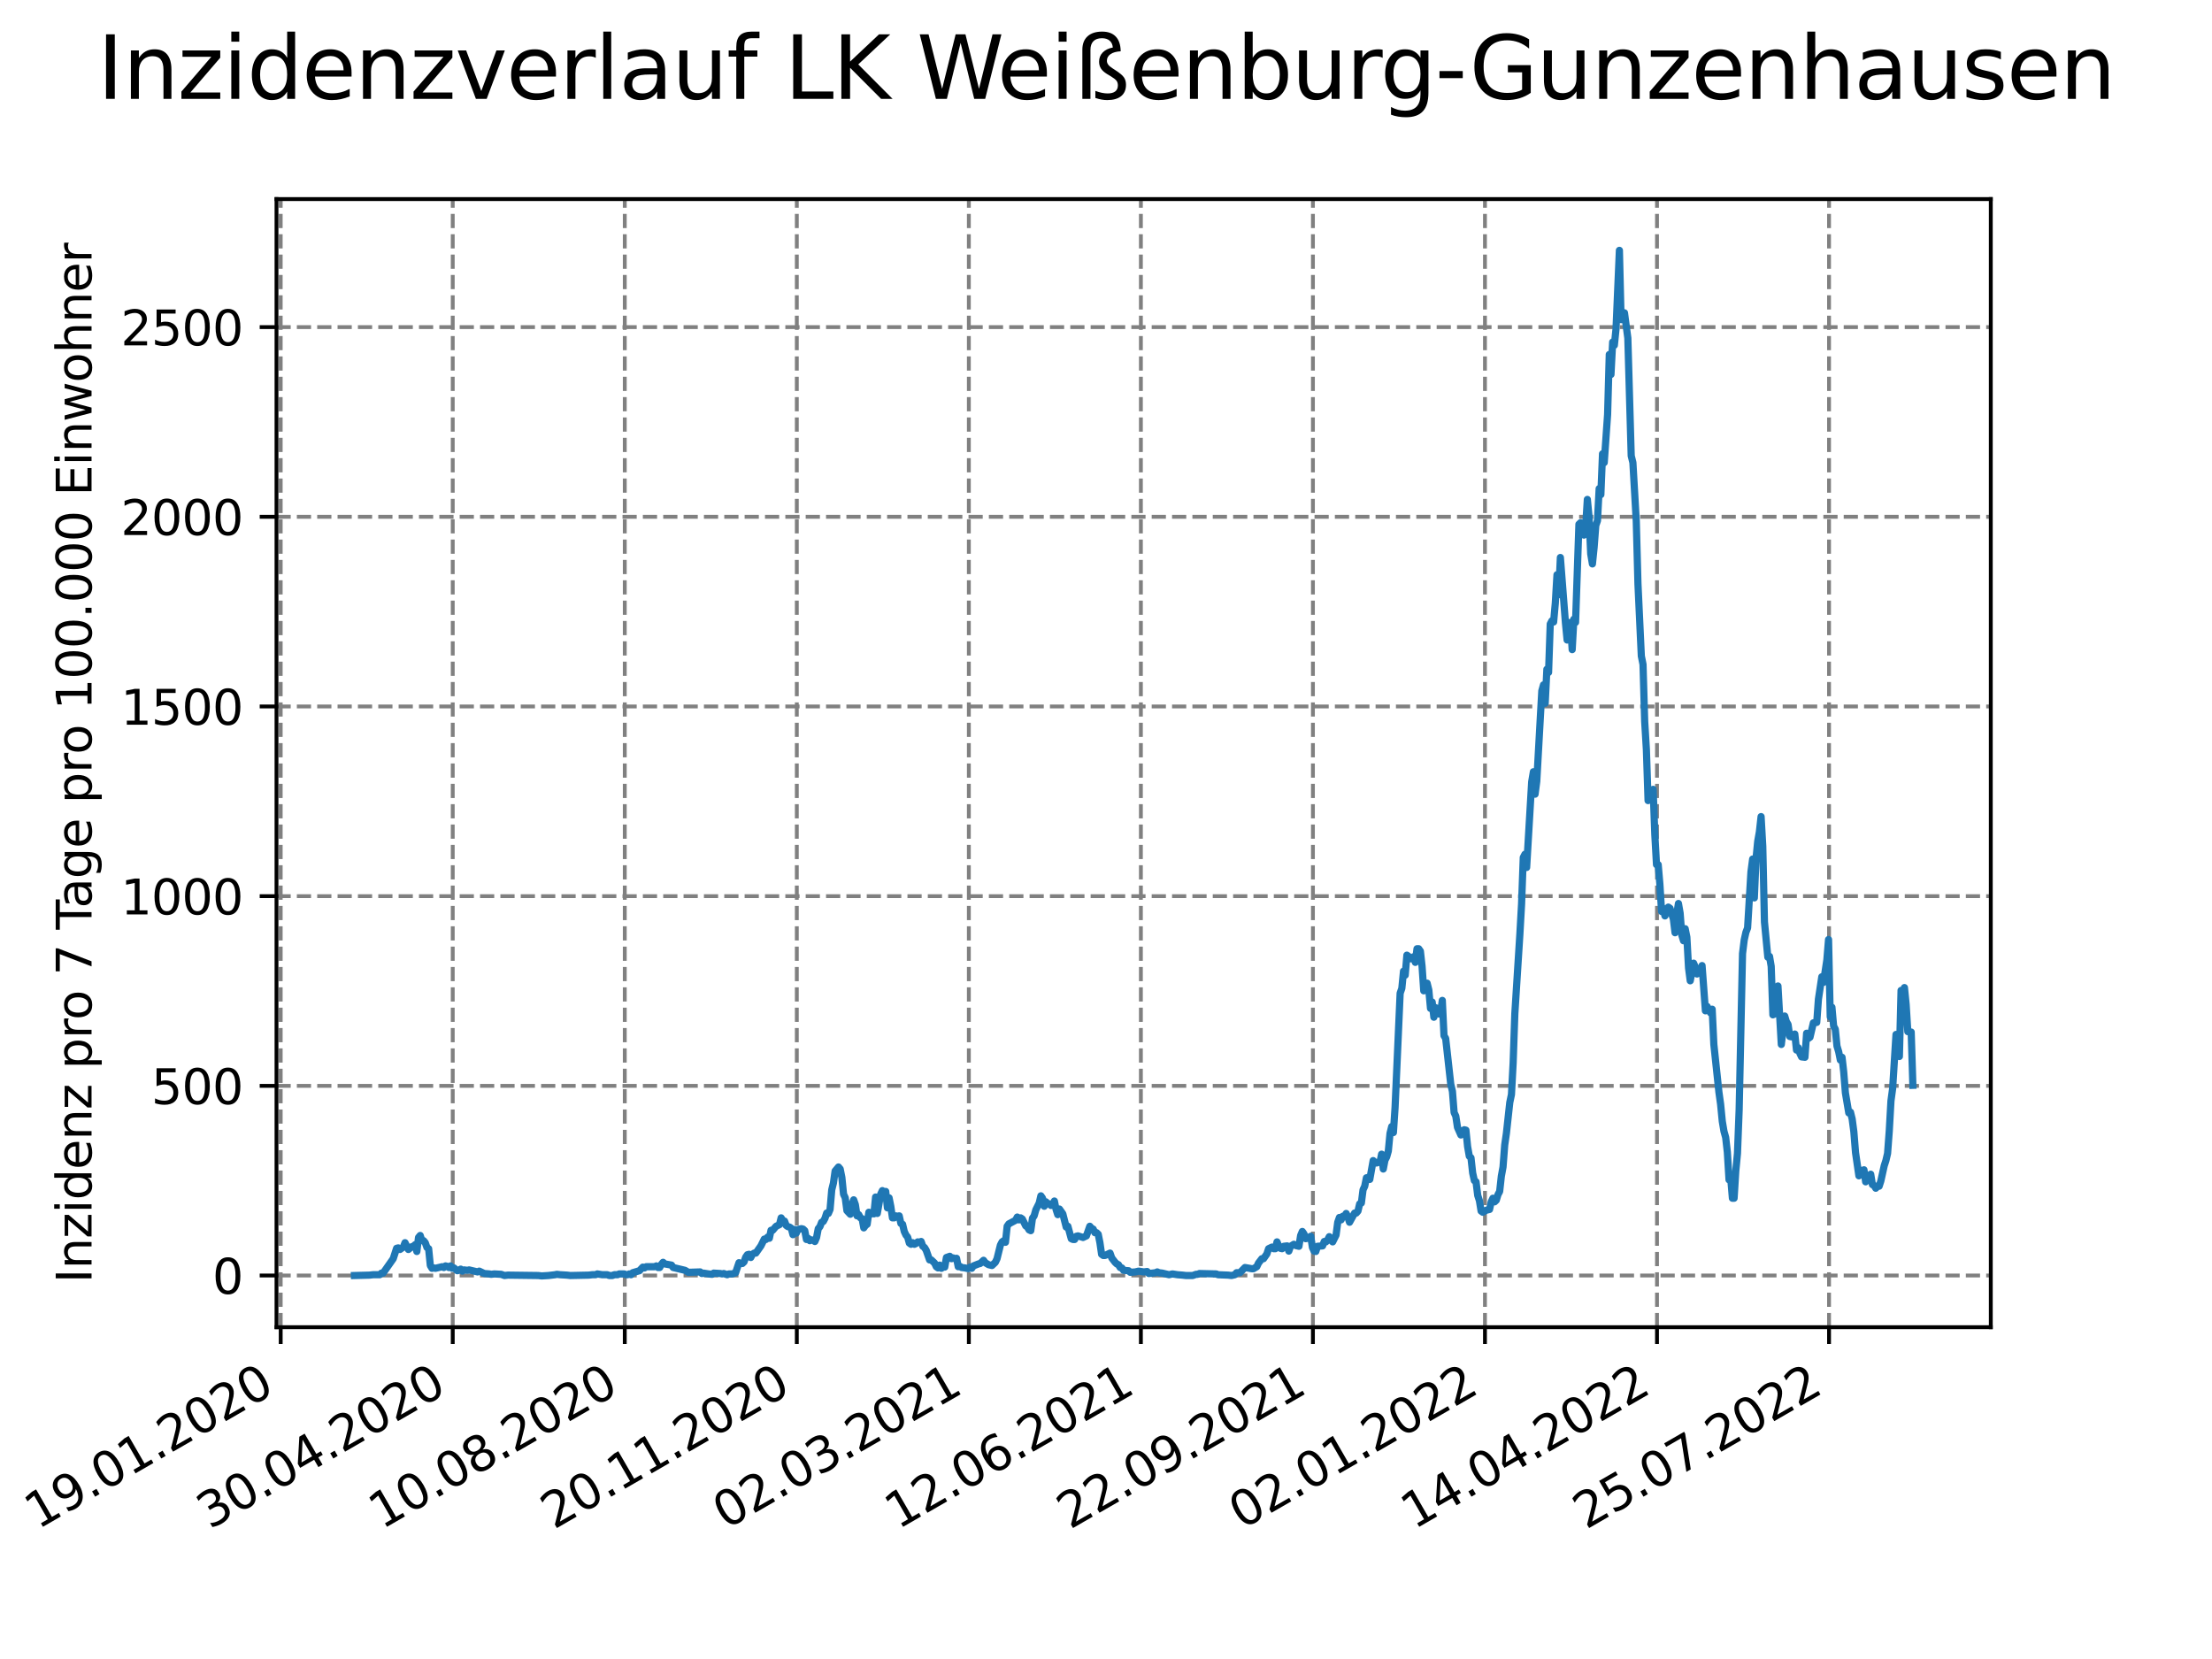 <?xml version="1.0" encoding="utf-8" standalone="no"?>
<!DOCTYPE svg PUBLIC "-//W3C//DTD SVG 1.1//EN"
  "http://www.w3.org/Graphics/SVG/1.1/DTD/svg11.dtd">
<svg xmlns:xlink="http://www.w3.org/1999/xlink" width="460.8pt" height="345.6pt" viewBox="0 0 460.8 345.6" xmlns="http://www.w3.org/2000/svg" version="1.1">
 <defs>
  <style type="text/css">*{stroke-linejoin: round; stroke-linecap: butt}</style>
 </defs>
 <g id="figure_1">
  <g id="patch_1">
   <path d="M 0 345.6 
L 460.8 345.6 
L 460.8 0 
L 0 0 
z
" style="fill: #ffffff"/>
  </g>
  <g id="axes_1">
   <g id="patch_2">
    <path d="M 57.6 276.48 
L 414.72 276.48 
L 414.72 41.472 
L 57.6 41.472 
z
" style="fill: #ffffff"/>
   </g>
   <g id="matplotlib.axis_1">
    <g id="xtick_1">
     <g id="line2d_1">
      <path d="M 58.475 276.48 
L 58.475 41.472 
" clip-path="url(#p2548341b22)" style="fill: none; stroke-dasharray: 2.96,1.28; stroke-dashoffset: 0; stroke: #808080; stroke-width: 0.8"/>
     </g>
     <g id="line2d_2">
      <defs>
       <path id="mc754d83125" d="M 0 0 
L 0 3.5 
" style="stroke: #000000; stroke-width: 0.8"/>
      </defs>
      <g>
       <use xlink:href="#mc754d83125" x="58.475" y="276.48" style="stroke: #000000; stroke-width: 0.8"/>
      </g>
     </g>
     <g id="text_1">
      <!-- 19.01.2020 -->
      <g transform="translate(7.85 318.689)rotate(-30)scale(0.1 -0.1)">
       <defs>
        <path id="DejaVuSans-31" d="M 794 531 
L 1825 531 
L 1825 4091 
L 703 3866 
L 703 4441 
L 1819 4666 
L 2450 4666 
L 2450 531 
L 3481 531 
L 3481 0 
L 794 0 
L 794 531 
z
" transform="scale(0.016)"/>
        <path id="DejaVuSans-39" d="M 703 97 
L 703 672 
Q 941 559 1184 500 
Q 1428 441 1663 441 
Q 2288 441 2617 861 
Q 2947 1281 2994 2138 
Q 2813 1869 2534 1725 
Q 2256 1581 1919 1581 
Q 1219 1581 811 2004 
Q 403 2428 403 3163 
Q 403 3881 828 4315 
Q 1253 4750 1959 4750 
Q 2769 4750 3195 4129 
Q 3622 3509 3622 2328 
Q 3622 1225 3098 567 
Q 2575 -91 1691 -91 
Q 1453 -91 1209 -44 
Q 966 3 703 97 
z
M 1959 2075 
Q 2384 2075 2632 2365 
Q 2881 2656 2881 3163 
Q 2881 3666 2632 3958 
Q 2384 4250 1959 4250 
Q 1534 4250 1286 3958 
Q 1038 3666 1038 3163 
Q 1038 2656 1286 2365 
Q 1534 2075 1959 2075 
z
" transform="scale(0.016)"/>
        <path id="DejaVuSans-2e" d="M 684 794 
L 1344 794 
L 1344 0 
L 684 0 
L 684 794 
z
" transform="scale(0.016)"/>
        <path id="DejaVuSans-30" d="M 2034 4250 
Q 1547 4250 1301 3770 
Q 1056 3291 1056 2328 
Q 1056 1369 1301 889 
Q 1547 409 2034 409 
Q 2525 409 2770 889 
Q 3016 1369 3016 2328 
Q 3016 3291 2770 3770 
Q 2525 4250 2034 4250 
z
M 2034 4750 
Q 2819 4750 3233 4129 
Q 3647 3509 3647 2328 
Q 3647 1150 3233 529 
Q 2819 -91 2034 -91 
Q 1250 -91 836 529 
Q 422 1150 422 2328 
Q 422 3509 836 4129 
Q 1250 4750 2034 4750 
z
" transform="scale(0.016)"/>
        <path id="DejaVuSans-32" d="M 1228 531 
L 3431 531 
L 3431 0 
L 469 0 
L 469 531 
Q 828 903 1448 1529 
Q 2069 2156 2228 2338 
Q 2531 2678 2651 2914 
Q 2772 3150 2772 3378 
Q 2772 3750 2511 3984 
Q 2250 4219 1831 4219 
Q 1534 4219 1204 4116 
Q 875 4013 500 3803 
L 500 4441 
Q 881 4594 1212 4672 
Q 1544 4750 1819 4750 
Q 2544 4750 2975 4387 
Q 3406 4025 3406 3419 
Q 3406 3131 3298 2873 
Q 3191 2616 2906 2266 
Q 2828 2175 2409 1742 
Q 1991 1309 1228 531 
z
" transform="scale(0.016)"/>
       </defs>
       <use xlink:href="#DejaVuSans-31"/>
       <use xlink:href="#DejaVuSans-39" x="63.623"/>
       <use xlink:href="#DejaVuSans-2e" x="127.246"/>
       <use xlink:href="#DejaVuSans-30" x="159.033"/>
       <use xlink:href="#DejaVuSans-31" x="222.656"/>
       <use xlink:href="#DejaVuSans-2e" x="286.279"/>
       <use xlink:href="#DejaVuSans-32" x="318.066"/>
       <use xlink:href="#DejaVuSans-30" x="381.689"/>
       <use xlink:href="#DejaVuSans-32" x="445.312"/>
       <use xlink:href="#DejaVuSans-30" x="508.936"/>
      </g>
     </g>
    </g>
    <g id="xtick_2">
     <g id="line2d_3">
      <path d="M 94.314 276.48 
L 94.314 41.472 
" clip-path="url(#p2548341b22)" style="fill: none; stroke-dasharray: 2.96,1.28; stroke-dashoffset: 0; stroke: #808080; stroke-width: 0.8"/>
     </g>
     <g id="line2d_4">
      <g>
       <use xlink:href="#mc754d83125" x="94.314" y="276.48" style="stroke: #000000; stroke-width: 0.8"/>
      </g>
     </g>
     <g id="text_2">
      <!-- 30.04.2020 -->
      <g transform="translate(43.689 318.689)rotate(-30)scale(0.1 -0.1)">
       <defs>
        <path id="DejaVuSans-33" d="M 2597 2516 
Q 3050 2419 3304 2112 
Q 3559 1806 3559 1356 
Q 3559 666 3084 287 
Q 2609 -91 1734 -91 
Q 1441 -91 1130 -33 
Q 819 25 488 141 
L 488 750 
Q 750 597 1062 519 
Q 1375 441 1716 441 
Q 2309 441 2620 675 
Q 2931 909 2931 1356 
Q 2931 1769 2642 2001 
Q 2353 2234 1838 2234 
L 1294 2234 
L 1294 2753 
L 1863 2753 
Q 2328 2753 2575 2939 
Q 2822 3125 2822 3475 
Q 2822 3834 2567 4026 
Q 2313 4219 1838 4219 
Q 1578 4219 1281 4162 
Q 984 4106 628 3988 
L 628 4550 
Q 988 4650 1302 4700 
Q 1616 4750 1894 4750 
Q 2613 4750 3031 4423 
Q 3450 4097 3450 3541 
Q 3450 3153 3228 2886 
Q 3006 2619 2597 2516 
z
" transform="scale(0.016)"/>
        <path id="DejaVuSans-34" d="M 2419 4116 
L 825 1625 
L 2419 1625 
L 2419 4116 
z
M 2253 4666 
L 3047 4666 
L 3047 1625 
L 3713 1625 
L 3713 1100 
L 3047 1100 
L 3047 0 
L 2419 0 
L 2419 1100 
L 313 1100 
L 313 1709 
L 2253 4666 
z
" transform="scale(0.016)"/>
       </defs>
       <use xlink:href="#DejaVuSans-33"/>
       <use xlink:href="#DejaVuSans-30" x="63.623"/>
       <use xlink:href="#DejaVuSans-2e" x="127.246"/>
       <use xlink:href="#DejaVuSans-30" x="159.033"/>
       <use xlink:href="#DejaVuSans-34" x="222.656"/>
       <use xlink:href="#DejaVuSans-2e" x="286.279"/>
       <use xlink:href="#DejaVuSans-32" x="318.066"/>
       <use xlink:href="#DejaVuSans-30" x="381.689"/>
       <use xlink:href="#DejaVuSans-32" x="445.312"/>
       <use xlink:href="#DejaVuSans-30" x="508.936"/>
      </g>
     </g>
    </g>
    <g id="xtick_3">
     <g id="line2d_5">
      <path d="M 130.152 276.48 
L 130.152 41.472 
" clip-path="url(#p2548341b22)" style="fill: none; stroke-dasharray: 2.96,1.28; stroke-dashoffset: 0; stroke: #808080; stroke-width: 0.8"/>
     </g>
     <g id="line2d_6">
      <g>
       <use xlink:href="#mc754d83125" x="130.152" y="276.48" style="stroke: #000000; stroke-width: 0.8"/>
      </g>
     </g>
     <g id="text_3">
      <!-- 10.08.2020 -->
      <g transform="translate(79.527 318.689)rotate(-30)scale(0.1 -0.1)">
       <defs>
        <path id="DejaVuSans-38" d="M 2034 2216 
Q 1584 2216 1326 1975 
Q 1069 1734 1069 1313 
Q 1069 891 1326 650 
Q 1584 409 2034 409 
Q 2484 409 2743 651 
Q 3003 894 3003 1313 
Q 3003 1734 2745 1975 
Q 2488 2216 2034 2216 
z
M 1403 2484 
Q 997 2584 770 2862 
Q 544 3141 544 3541 
Q 544 4100 942 4425 
Q 1341 4750 2034 4750 
Q 2731 4750 3128 4425 
Q 3525 4100 3525 3541 
Q 3525 3141 3298 2862 
Q 3072 2584 2669 2484 
Q 3125 2378 3379 2068 
Q 3634 1759 3634 1313 
Q 3634 634 3220 271 
Q 2806 -91 2034 -91 
Q 1263 -91 848 271 
Q 434 634 434 1313 
Q 434 1759 690 2068 
Q 947 2378 1403 2484 
z
M 1172 3481 
Q 1172 3119 1398 2916 
Q 1625 2713 2034 2713 
Q 2441 2713 2670 2916 
Q 2900 3119 2900 3481 
Q 2900 3844 2670 4047 
Q 2441 4250 2034 4250 
Q 1625 4250 1398 4047 
Q 1172 3844 1172 3481 
z
" transform="scale(0.016)"/>
       </defs>
       <use xlink:href="#DejaVuSans-31"/>
       <use xlink:href="#DejaVuSans-30" x="63.623"/>
       <use xlink:href="#DejaVuSans-2e" x="127.246"/>
       <use xlink:href="#DejaVuSans-30" x="159.033"/>
       <use xlink:href="#DejaVuSans-38" x="222.656"/>
       <use xlink:href="#DejaVuSans-2e" x="286.279"/>
       <use xlink:href="#DejaVuSans-32" x="318.066"/>
       <use xlink:href="#DejaVuSans-30" x="381.689"/>
       <use xlink:href="#DejaVuSans-32" x="445.312"/>
       <use xlink:href="#DejaVuSans-30" x="508.936"/>
      </g>
     </g>
    </g>
    <g id="xtick_4">
     <g id="line2d_7">
      <path d="M 165.991 276.48 
L 165.991 41.472 
" clip-path="url(#p2548341b22)" style="fill: none; stroke-dasharray: 2.96,1.28; stroke-dashoffset: 0; stroke: #808080; stroke-width: 0.8"/>
     </g>
     <g id="line2d_8">
      <g>
       <use xlink:href="#mc754d83125" x="165.991" y="276.48" style="stroke: #000000; stroke-width: 0.8"/>
      </g>
     </g>
     <g id="text_4">
      <!-- 20.11.2020 -->
      <g transform="translate(115.366 318.689)rotate(-30)scale(0.1 -0.1)">
       <use xlink:href="#DejaVuSans-32"/>
       <use xlink:href="#DejaVuSans-30" x="63.623"/>
       <use xlink:href="#DejaVuSans-2e" x="127.246"/>
       <use xlink:href="#DejaVuSans-31" x="159.033"/>
       <use xlink:href="#DejaVuSans-31" x="222.656"/>
       <use xlink:href="#DejaVuSans-2e" x="286.279"/>
       <use xlink:href="#DejaVuSans-32" x="318.066"/>
       <use xlink:href="#DejaVuSans-30" x="381.689"/>
       <use xlink:href="#DejaVuSans-32" x="445.312"/>
       <use xlink:href="#DejaVuSans-30" x="508.936"/>
      </g>
     </g>
    </g>
    <g id="xtick_5">
     <g id="line2d_9">
      <path d="M 201.829 276.48 
L 201.829 41.472 
" clip-path="url(#p2548341b22)" style="fill: none; stroke-dasharray: 2.96,1.28; stroke-dashoffset: 0; stroke: #808080; stroke-width: 0.8"/>
     </g>
     <g id="line2d_10">
      <g>
       <use xlink:href="#mc754d83125" x="201.829" y="276.48" style="stroke: #000000; stroke-width: 0.8"/>
      </g>
     </g>
     <g id="text_5">
      <!-- 02.03.2021 -->
      <g transform="translate(151.204 318.689)rotate(-30)scale(0.1 -0.1)">
       <use xlink:href="#DejaVuSans-30"/>
       <use xlink:href="#DejaVuSans-32" x="63.623"/>
       <use xlink:href="#DejaVuSans-2e" x="127.246"/>
       <use xlink:href="#DejaVuSans-30" x="159.033"/>
       <use xlink:href="#DejaVuSans-33" x="222.656"/>
       <use xlink:href="#DejaVuSans-2e" x="286.279"/>
       <use xlink:href="#DejaVuSans-32" x="318.066"/>
       <use xlink:href="#DejaVuSans-30" x="381.689"/>
       <use xlink:href="#DejaVuSans-32" x="445.312"/>
       <use xlink:href="#DejaVuSans-31" x="508.936"/>
      </g>
     </g>
    </g>
    <g id="xtick_6">
     <g id="line2d_11">
      <path d="M 237.668 276.48 
L 237.668 41.472 
" clip-path="url(#p2548341b22)" style="fill: none; stroke-dasharray: 2.96,1.28; stroke-dashoffset: 0; stroke: #808080; stroke-width: 0.8"/>
     </g>
     <g id="line2d_12">
      <g>
       <use xlink:href="#mc754d83125" x="237.668" y="276.48" style="stroke: #000000; stroke-width: 0.8"/>
      </g>
     </g>
     <g id="text_6">
      <!-- 12.06.2021 -->
      <g transform="translate(187.043 318.689)rotate(-30)scale(0.1 -0.1)">
       <defs>
        <path id="DejaVuSans-36" d="M 2113 2584 
Q 1688 2584 1439 2293 
Q 1191 2003 1191 1497 
Q 1191 994 1439 701 
Q 1688 409 2113 409 
Q 2538 409 2786 701 
Q 3034 994 3034 1497 
Q 3034 2003 2786 2293 
Q 2538 2584 2113 2584 
z
M 3366 4563 
L 3366 3988 
Q 3128 4100 2886 4159 
Q 2644 4219 2406 4219 
Q 1781 4219 1451 3797 
Q 1122 3375 1075 2522 
Q 1259 2794 1537 2939 
Q 1816 3084 2150 3084 
Q 2853 3084 3261 2657 
Q 3669 2231 3669 1497 
Q 3669 778 3244 343 
Q 2819 -91 2113 -91 
Q 1303 -91 875 529 
Q 447 1150 447 2328 
Q 447 3434 972 4092 
Q 1497 4750 2381 4750 
Q 2619 4750 2861 4703 
Q 3103 4656 3366 4563 
z
" transform="scale(0.016)"/>
       </defs>
       <use xlink:href="#DejaVuSans-31"/>
       <use xlink:href="#DejaVuSans-32" x="63.623"/>
       <use xlink:href="#DejaVuSans-2e" x="127.246"/>
       <use xlink:href="#DejaVuSans-30" x="159.033"/>
       <use xlink:href="#DejaVuSans-36" x="222.656"/>
       <use xlink:href="#DejaVuSans-2e" x="286.279"/>
       <use xlink:href="#DejaVuSans-32" x="318.066"/>
       <use xlink:href="#DejaVuSans-30" x="381.689"/>
       <use xlink:href="#DejaVuSans-32" x="445.312"/>
       <use xlink:href="#DejaVuSans-31" x="508.936"/>
      </g>
     </g>
    </g>
    <g id="xtick_7">
     <g id="line2d_13">
      <path d="M 273.506 276.48 
L 273.506 41.472 
" clip-path="url(#p2548341b22)" style="fill: none; stroke-dasharray: 2.96,1.28; stroke-dashoffset: 0; stroke: #808080; stroke-width: 0.8"/>
     </g>
     <g id="line2d_14">
      <g>
       <use xlink:href="#mc754d83125" x="273.506" y="276.48" style="stroke: #000000; stroke-width: 0.8"/>
      </g>
     </g>
     <g id="text_7">
      <!-- 22.09.2021 -->
      <g transform="translate(222.881 318.689)rotate(-30)scale(0.1 -0.1)">
       <use xlink:href="#DejaVuSans-32"/>
       <use xlink:href="#DejaVuSans-32" x="63.623"/>
       <use xlink:href="#DejaVuSans-2e" x="127.246"/>
       <use xlink:href="#DejaVuSans-30" x="159.033"/>
       <use xlink:href="#DejaVuSans-39" x="222.656"/>
       <use xlink:href="#DejaVuSans-2e" x="286.279"/>
       <use xlink:href="#DejaVuSans-32" x="318.066"/>
       <use xlink:href="#DejaVuSans-30" x="381.689"/>
       <use xlink:href="#DejaVuSans-32" x="445.312"/>
       <use xlink:href="#DejaVuSans-31" x="508.936"/>
      </g>
     </g>
    </g>
    <g id="xtick_8">
     <g id="line2d_15">
      <path d="M 309.345 276.48 
L 309.345 41.472 
" clip-path="url(#p2548341b22)" style="fill: none; stroke-dasharray: 2.96,1.28; stroke-dashoffset: 0; stroke: #808080; stroke-width: 0.8"/>
     </g>
     <g id="line2d_16">
      <g>
       <use xlink:href="#mc754d83125" x="309.345" y="276.48" style="stroke: #000000; stroke-width: 0.8"/>
      </g>
     </g>
     <g id="text_8">
      <!-- 02.01.2022 -->
      <g transform="translate(258.72 318.689)rotate(-30)scale(0.1 -0.1)">
       <use xlink:href="#DejaVuSans-30"/>
       <use xlink:href="#DejaVuSans-32" x="63.623"/>
       <use xlink:href="#DejaVuSans-2e" x="127.246"/>
       <use xlink:href="#DejaVuSans-30" x="159.033"/>
       <use xlink:href="#DejaVuSans-31" x="222.656"/>
       <use xlink:href="#DejaVuSans-2e" x="286.279"/>
       <use xlink:href="#DejaVuSans-32" x="318.066"/>
       <use xlink:href="#DejaVuSans-30" x="381.689"/>
       <use xlink:href="#DejaVuSans-32" x="445.312"/>
       <use xlink:href="#DejaVuSans-32" x="508.936"/>
      </g>
     </g>
    </g>
    <g id="xtick_9">
     <g id="line2d_17">
      <path d="M 345.183 276.48 
L 345.183 41.472 
" clip-path="url(#p2548341b22)" style="fill: none; stroke-dasharray: 2.96,1.28; stroke-dashoffset: 0; stroke: #808080; stroke-width: 0.8"/>
     </g>
     <g id="line2d_18">
      <g>
       <use xlink:href="#mc754d83125" x="345.183" y="276.48" style="stroke: #000000; stroke-width: 0.8"/>
      </g>
     </g>
     <g id="text_9">
      <!-- 14.04.2022 -->
      <g transform="translate(294.558 318.689)rotate(-30)scale(0.1 -0.1)">
       <use xlink:href="#DejaVuSans-31"/>
       <use xlink:href="#DejaVuSans-34" x="63.623"/>
       <use xlink:href="#DejaVuSans-2e" x="127.246"/>
       <use xlink:href="#DejaVuSans-30" x="159.033"/>
       <use xlink:href="#DejaVuSans-34" x="222.656"/>
       <use xlink:href="#DejaVuSans-2e" x="286.279"/>
       <use xlink:href="#DejaVuSans-32" x="318.066"/>
       <use xlink:href="#DejaVuSans-30" x="381.689"/>
       <use xlink:href="#DejaVuSans-32" x="445.312"/>
       <use xlink:href="#DejaVuSans-32" x="508.936"/>
      </g>
     </g>
    </g>
    <g id="xtick_10">
     <g id="line2d_19">
      <path d="M 381.022 276.48 
L 381.022 41.472 
" clip-path="url(#p2548341b22)" style="fill: none; stroke-dasharray: 2.96,1.28; stroke-dashoffset: 0; stroke: #808080; stroke-width: 0.8"/>
     </g>
     <g id="line2d_20">
      <g>
       <use xlink:href="#mc754d83125" x="381.022" y="276.48" style="stroke: #000000; stroke-width: 0.8"/>
      </g>
     </g>
     <g id="text_10">
      <!-- 25.07.2022 -->
      <g transform="translate(330.397 318.689)rotate(-30)scale(0.1 -0.1)">
       <defs>
        <path id="DejaVuSans-35" d="M 691 4666 
L 3169 4666 
L 3169 4134 
L 1269 4134 
L 1269 2991 
Q 1406 3038 1543 3061 
Q 1681 3084 1819 3084 
Q 2600 3084 3056 2656 
Q 3513 2228 3513 1497 
Q 3513 744 3044 326 
Q 2575 -91 1722 -91 
Q 1428 -91 1123 -41 
Q 819 9 494 109 
L 494 744 
Q 775 591 1075 516 
Q 1375 441 1709 441 
Q 2250 441 2565 725 
Q 2881 1009 2881 1497 
Q 2881 1984 2565 2268 
Q 2250 2553 1709 2553 
Q 1456 2553 1204 2497 
Q 953 2441 691 2322 
L 691 4666 
z
" transform="scale(0.016)"/>
        <path id="DejaVuSans-37" d="M 525 4666 
L 3525 4666 
L 3525 4397 
L 1831 0 
L 1172 0 
L 2766 4134 
L 525 4134 
L 525 4666 
z
" transform="scale(0.016)"/>
       </defs>
       <use xlink:href="#DejaVuSans-32"/>
       <use xlink:href="#DejaVuSans-35" x="63.623"/>
       <use xlink:href="#DejaVuSans-2e" x="127.246"/>
       <use xlink:href="#DejaVuSans-30" x="159.033"/>
       <use xlink:href="#DejaVuSans-37" x="222.656"/>
       <use xlink:href="#DejaVuSans-2e" x="286.279"/>
       <use xlink:href="#DejaVuSans-32" x="318.066"/>
       <use xlink:href="#DejaVuSans-30" x="381.689"/>
       <use xlink:href="#DejaVuSans-32" x="445.312"/>
       <use xlink:href="#DejaVuSans-32" x="508.936"/>
      </g>
     </g>
    </g>
   </g>
   <g id="matplotlib.axis_2">
    <g id="ytick_1">
     <g id="line2d_21">
      <path d="M 57.6 265.714 
L 414.72 265.714 
" clip-path="url(#p2548341b22)" style="fill: none; stroke-dasharray: 2.96,1.28; stroke-dashoffset: 0; stroke: #808080; stroke-width: 0.8"/>
     </g>
     <g id="line2d_22">
      <defs>
       <path id="m2242334baf" d="M 0 0 
L -3.5 0 
" style="stroke: #000000; stroke-width: 0.8"/>
      </defs>
      <g>
       <use xlink:href="#m2242334baf" x="57.6" y="265.714" style="stroke: #000000; stroke-width: 0.8"/>
      </g>
     </g>
     <g id="text_11">
      <!-- 0 -->
      <g transform="translate(44.237 269.514)scale(0.1 -0.1)">
       <use xlink:href="#DejaVuSans-30"/>
      </g>
     </g>
    </g>
    <g id="ytick_2">
     <g id="line2d_23">
      <path d="M 57.6 226.2 
L 414.72 226.2 
" clip-path="url(#p2548341b22)" style="fill: none; stroke-dasharray: 2.96,1.28; stroke-dashoffset: 0; stroke: #808080; stroke-width: 0.8"/>
     </g>
     <g id="line2d_24">
      <g>
       <use xlink:href="#m2242334baf" x="57.6" y="226.2" style="stroke: #000000; stroke-width: 0.8"/>
      </g>
     </g>
     <g id="text_12">
      <!-- 500 -->
      <g transform="translate(31.512 229.999)scale(0.1 -0.1)">
       <use xlink:href="#DejaVuSans-35"/>
       <use xlink:href="#DejaVuSans-30" x="63.623"/>
       <use xlink:href="#DejaVuSans-30" x="127.246"/>
      </g>
     </g>
    </g>
    <g id="ytick_3">
     <g id="line2d_25">
      <path d="M 57.6 186.685 
L 414.72 186.685 
" clip-path="url(#p2548341b22)" style="fill: none; stroke-dasharray: 2.96,1.28; stroke-dashoffset: 0; stroke: #808080; stroke-width: 0.8"/>
     </g>
     <g id="line2d_26">
      <g>
       <use xlink:href="#m2242334baf" x="57.6" y="186.685" style="stroke: #000000; stroke-width: 0.8"/>
      </g>
     </g>
     <g id="text_13">
      <!-- 1000 -->
      <g transform="translate(25.15 190.485)scale(0.1 -0.1)">
       <use xlink:href="#DejaVuSans-31"/>
       <use xlink:href="#DejaVuSans-30" x="63.623"/>
       <use xlink:href="#DejaVuSans-30" x="127.246"/>
       <use xlink:href="#DejaVuSans-30" x="190.869"/>
      </g>
     </g>
    </g>
    <g id="ytick_4">
     <g id="line2d_27">
      <path d="M 57.6 147.171 
L 414.72 147.171 
" clip-path="url(#p2548341b22)" style="fill: none; stroke-dasharray: 2.96,1.28; stroke-dashoffset: 0; stroke: #808080; stroke-width: 0.8"/>
     </g>
     <g id="line2d_28">
      <g>
       <use xlink:href="#m2242334baf" x="57.6" y="147.171" style="stroke: #000000; stroke-width: 0.8"/>
      </g>
     </g>
     <g id="text_14">
      <!-- 1500 -->
      <g transform="translate(25.15 150.97)scale(0.1 -0.1)">
       <use xlink:href="#DejaVuSans-31"/>
       <use xlink:href="#DejaVuSans-35" x="63.623"/>
       <use xlink:href="#DejaVuSans-30" x="127.246"/>
       <use xlink:href="#DejaVuSans-30" x="190.869"/>
      </g>
     </g>
    </g>
    <g id="ytick_5">
     <g id="line2d_29">
      <path d="M 57.6 107.656 
L 414.72 107.656 
" clip-path="url(#p2548341b22)" style="fill: none; stroke-dasharray: 2.96,1.28; stroke-dashoffset: 0; stroke: #808080; stroke-width: 0.8"/>
     </g>
     <g id="line2d_30">
      <g>
       <use xlink:href="#m2242334baf" x="57.6" y="107.656" style="stroke: #000000; stroke-width: 0.8"/>
      </g>
     </g>
     <g id="text_15">
      <!-- 2000 -->
      <g transform="translate(25.15 111.456)scale(0.1 -0.1)">
       <use xlink:href="#DejaVuSans-32"/>
       <use xlink:href="#DejaVuSans-30" x="63.623"/>
       <use xlink:href="#DejaVuSans-30" x="127.246"/>
       <use xlink:href="#DejaVuSans-30" x="190.869"/>
      </g>
     </g>
    </g>
    <g id="ytick_6">
     <g id="line2d_31">
      <path d="M 57.6 68.142 
L 414.72 68.142 
" clip-path="url(#p2548341b22)" style="fill: none; stroke-dasharray: 2.96,1.28; stroke-dashoffset: 0; stroke: #808080; stroke-width: 0.8"/>
     </g>
     <g id="line2d_32">
      <g>
       <use xlink:href="#m2242334baf" x="57.6" y="68.142" style="stroke: #000000; stroke-width: 0.8"/>
      </g>
     </g>
     <g id="text_16">
      <!-- 2500 -->
      <g transform="translate(25.15 71.941)scale(0.1 -0.1)">
       <use xlink:href="#DejaVuSans-32"/>
       <use xlink:href="#DejaVuSans-35" x="63.623"/>
       <use xlink:href="#DejaVuSans-30" x="127.246"/>
       <use xlink:href="#DejaVuSans-30" x="190.869"/>
      </g>
     </g>
    </g>
    <g id="text_17">
     <!-- Inzidenz pro 7 Tage pro 100.000 Einwohner -->
     <g transform="translate(19.07 267.301)rotate(-90)scale(0.1 -0.1)">
      <defs>
       <path id="DejaVuSans-49" d="M 628 4666 
L 1259 4666 
L 1259 0 
L 628 0 
L 628 4666 
z
" transform="scale(0.016)"/>
       <path id="DejaVuSans-6e" d="M 3513 2113 
L 3513 0 
L 2938 0 
L 2938 2094 
Q 2938 2591 2744 2837 
Q 2550 3084 2163 3084 
Q 1697 3084 1428 2787 
Q 1159 2491 1159 1978 
L 1159 0 
L 581 0 
L 581 3500 
L 1159 3500 
L 1159 2956 
Q 1366 3272 1645 3428 
Q 1925 3584 2291 3584 
Q 2894 3584 3203 3211 
Q 3513 2838 3513 2113 
z
" transform="scale(0.016)"/>
       <path id="DejaVuSans-7a" d="M 353 3500 
L 3084 3500 
L 3084 2975 
L 922 459 
L 3084 459 
L 3084 0 
L 275 0 
L 275 525 
L 2438 3041 
L 353 3041 
L 353 3500 
z
" transform="scale(0.016)"/>
       <path id="DejaVuSans-69" d="M 603 3500 
L 1178 3500 
L 1178 0 
L 603 0 
L 603 3500 
z
M 603 4863 
L 1178 4863 
L 1178 4134 
L 603 4134 
L 603 4863 
z
" transform="scale(0.016)"/>
       <path id="DejaVuSans-64" d="M 2906 2969 
L 2906 4863 
L 3481 4863 
L 3481 0 
L 2906 0 
L 2906 525 
Q 2725 213 2448 61 
Q 2172 -91 1784 -91 
Q 1150 -91 751 415 
Q 353 922 353 1747 
Q 353 2572 751 3078 
Q 1150 3584 1784 3584 
Q 2172 3584 2448 3432 
Q 2725 3281 2906 2969 
z
M 947 1747 
Q 947 1113 1208 752 
Q 1469 391 1925 391 
Q 2381 391 2643 752 
Q 2906 1113 2906 1747 
Q 2906 2381 2643 2742 
Q 2381 3103 1925 3103 
Q 1469 3103 1208 2742 
Q 947 2381 947 1747 
z
" transform="scale(0.016)"/>
       <path id="DejaVuSans-65" d="M 3597 1894 
L 3597 1613 
L 953 1613 
Q 991 1019 1311 708 
Q 1631 397 2203 397 
Q 2534 397 2845 478 
Q 3156 559 3463 722 
L 3463 178 
Q 3153 47 2828 -22 
Q 2503 -91 2169 -91 
Q 1331 -91 842 396 
Q 353 884 353 1716 
Q 353 2575 817 3079 
Q 1281 3584 2069 3584 
Q 2775 3584 3186 3129 
Q 3597 2675 3597 1894 
z
M 3022 2063 
Q 3016 2534 2758 2815 
Q 2500 3097 2075 3097 
Q 1594 3097 1305 2825 
Q 1016 2553 972 2059 
L 3022 2063 
z
" transform="scale(0.016)"/>
       <path id="DejaVuSans-20" transform="scale(0.016)"/>
       <path id="DejaVuSans-70" d="M 1159 525 
L 1159 -1331 
L 581 -1331 
L 581 3500 
L 1159 3500 
L 1159 2969 
Q 1341 3281 1617 3432 
Q 1894 3584 2278 3584 
Q 2916 3584 3314 3078 
Q 3713 2572 3713 1747 
Q 3713 922 3314 415 
Q 2916 -91 2278 -91 
Q 1894 -91 1617 61 
Q 1341 213 1159 525 
z
M 3116 1747 
Q 3116 2381 2855 2742 
Q 2594 3103 2138 3103 
Q 1681 3103 1420 2742 
Q 1159 2381 1159 1747 
Q 1159 1113 1420 752 
Q 1681 391 2138 391 
Q 2594 391 2855 752 
Q 3116 1113 3116 1747 
z
" transform="scale(0.016)"/>
       <path id="DejaVuSans-72" d="M 2631 2963 
Q 2534 3019 2420 3045 
Q 2306 3072 2169 3072 
Q 1681 3072 1420 2755 
Q 1159 2438 1159 1844 
L 1159 0 
L 581 0 
L 581 3500 
L 1159 3500 
L 1159 2956 
Q 1341 3275 1631 3429 
Q 1922 3584 2338 3584 
Q 2397 3584 2469 3576 
Q 2541 3569 2628 3553 
L 2631 2963 
z
" transform="scale(0.016)"/>
       <path id="DejaVuSans-6f" d="M 1959 3097 
Q 1497 3097 1228 2736 
Q 959 2375 959 1747 
Q 959 1119 1226 758 
Q 1494 397 1959 397 
Q 2419 397 2687 759 
Q 2956 1122 2956 1747 
Q 2956 2369 2687 2733 
Q 2419 3097 1959 3097 
z
M 1959 3584 
Q 2709 3584 3137 3096 
Q 3566 2609 3566 1747 
Q 3566 888 3137 398 
Q 2709 -91 1959 -91 
Q 1206 -91 779 398 
Q 353 888 353 1747 
Q 353 2609 779 3096 
Q 1206 3584 1959 3584 
z
" transform="scale(0.016)"/>
       <path id="DejaVuSans-54" d="M -19 4666 
L 3928 4666 
L 3928 4134 
L 2272 4134 
L 2272 0 
L 1638 0 
L 1638 4134 
L -19 4134 
L -19 4666 
z
" transform="scale(0.016)"/>
       <path id="DejaVuSans-61" d="M 2194 1759 
Q 1497 1759 1228 1600 
Q 959 1441 959 1056 
Q 959 750 1161 570 
Q 1363 391 1709 391 
Q 2188 391 2477 730 
Q 2766 1069 2766 1631 
L 2766 1759 
L 2194 1759 
z
M 3341 1997 
L 3341 0 
L 2766 0 
L 2766 531 
Q 2569 213 2275 61 
Q 1981 -91 1556 -91 
Q 1019 -91 701 211 
Q 384 513 384 1019 
Q 384 1609 779 1909 
Q 1175 2209 1959 2209 
L 2766 2209 
L 2766 2266 
Q 2766 2663 2505 2880 
Q 2244 3097 1772 3097 
Q 1472 3097 1187 3025 
Q 903 2953 641 2809 
L 641 3341 
Q 956 3463 1253 3523 
Q 1550 3584 1831 3584 
Q 2591 3584 2966 3190 
Q 3341 2797 3341 1997 
z
" transform="scale(0.016)"/>
       <path id="DejaVuSans-67" d="M 2906 1791 
Q 2906 2416 2648 2759 
Q 2391 3103 1925 3103 
Q 1463 3103 1205 2759 
Q 947 2416 947 1791 
Q 947 1169 1205 825 
Q 1463 481 1925 481 
Q 2391 481 2648 825 
Q 2906 1169 2906 1791 
z
M 3481 434 
Q 3481 -459 3084 -895 
Q 2688 -1331 1869 -1331 
Q 1566 -1331 1297 -1286 
Q 1028 -1241 775 -1147 
L 775 -588 
Q 1028 -725 1275 -790 
Q 1522 -856 1778 -856 
Q 2344 -856 2625 -561 
Q 2906 -266 2906 331 
L 2906 616 
Q 2728 306 2450 153 
Q 2172 0 1784 0 
Q 1141 0 747 490 
Q 353 981 353 1791 
Q 353 2603 747 3093 
Q 1141 3584 1784 3584 
Q 2172 3584 2450 3431 
Q 2728 3278 2906 2969 
L 2906 3500 
L 3481 3500 
L 3481 434 
z
" transform="scale(0.016)"/>
       <path id="DejaVuSans-45" d="M 628 4666 
L 3578 4666 
L 3578 4134 
L 1259 4134 
L 1259 2753 
L 3481 2753 
L 3481 2222 
L 1259 2222 
L 1259 531 
L 3634 531 
L 3634 0 
L 628 0 
L 628 4666 
z
" transform="scale(0.016)"/>
       <path id="DejaVuSans-77" d="M 269 3500 
L 844 3500 
L 1563 769 
L 2278 3500 
L 2956 3500 
L 3675 769 
L 4391 3500 
L 4966 3500 
L 4050 0 
L 3372 0 
L 2619 2869 
L 1863 0 
L 1184 0 
L 269 3500 
z
" transform="scale(0.016)"/>
       <path id="DejaVuSans-68" d="M 3513 2113 
L 3513 0 
L 2938 0 
L 2938 2094 
Q 2938 2591 2744 2837 
Q 2550 3084 2163 3084 
Q 1697 3084 1428 2787 
Q 1159 2491 1159 1978 
L 1159 0 
L 581 0 
L 581 4863 
L 1159 4863 
L 1159 2956 
Q 1366 3272 1645 3428 
Q 1925 3584 2291 3584 
Q 2894 3584 3203 3211 
Q 3513 2838 3513 2113 
z
" transform="scale(0.016)"/>
      </defs>
      <use xlink:href="#DejaVuSans-49"/>
      <use xlink:href="#DejaVuSans-6e" x="29.492"/>
      <use xlink:href="#DejaVuSans-7a" x="92.871"/>
      <use xlink:href="#DejaVuSans-69" x="145.361"/>
      <use xlink:href="#DejaVuSans-64" x="173.145"/>
      <use xlink:href="#DejaVuSans-65" x="236.621"/>
      <use xlink:href="#DejaVuSans-6e" x="298.145"/>
      <use xlink:href="#DejaVuSans-7a" x="361.523"/>
      <use xlink:href="#DejaVuSans-20" x="414.014"/>
      <use xlink:href="#DejaVuSans-70" x="445.801"/>
      <use xlink:href="#DejaVuSans-72" x="509.277"/>
      <use xlink:href="#DejaVuSans-6f" x="548.141"/>
      <use xlink:href="#DejaVuSans-20" x="609.322"/>
      <use xlink:href="#DejaVuSans-37" x="641.109"/>
      <use xlink:href="#DejaVuSans-20" x="704.732"/>
      <use xlink:href="#DejaVuSans-54" x="736.52"/>
      <use xlink:href="#DejaVuSans-61" x="781.104"/>
      <use xlink:href="#DejaVuSans-67" x="842.383"/>
      <use xlink:href="#DejaVuSans-65" x="905.859"/>
      <use xlink:href="#DejaVuSans-20" x="967.383"/>
      <use xlink:href="#DejaVuSans-70" x="999.17"/>
      <use xlink:href="#DejaVuSans-72" x="1062.646"/>
      <use xlink:href="#DejaVuSans-6f" x="1101.51"/>
      <use xlink:href="#DejaVuSans-20" x="1162.691"/>
      <use xlink:href="#DejaVuSans-31" x="1194.479"/>
      <use xlink:href="#DejaVuSans-30" x="1258.102"/>
      <use xlink:href="#DejaVuSans-30" x="1321.725"/>
      <use xlink:href="#DejaVuSans-2e" x="1385.348"/>
      <use xlink:href="#DejaVuSans-30" x="1417.135"/>
      <use xlink:href="#DejaVuSans-30" x="1480.758"/>
      <use xlink:href="#DejaVuSans-30" x="1544.381"/>
      <use xlink:href="#DejaVuSans-20" x="1608.004"/>
      <use xlink:href="#DejaVuSans-45" x="1639.791"/>
      <use xlink:href="#DejaVuSans-69" x="1702.975"/>
      <use xlink:href="#DejaVuSans-6e" x="1730.758"/>
      <use xlink:href="#DejaVuSans-77" x="1794.137"/>
      <use xlink:href="#DejaVuSans-6f" x="1875.924"/>
      <use xlink:href="#DejaVuSans-68" x="1937.105"/>
      <use xlink:href="#DejaVuSans-6e" x="2000.484"/>
      <use xlink:href="#DejaVuSans-65" x="2063.863"/>
      <use xlink:href="#DejaVuSans-72" x="2125.387"/>
     </g>
    </g>
   </g>
   <g id="line2d_33">
    <path d="M 73.833 265.714 
L 76.995 265.631 
L 77.698 265.548 
L 79.103 265.548 
L 79.454 265.214 
L 79.806 265.214 
L 81.914 262.211 
L 82.617 260.042 
L 82.968 259.958 
L 83.319 260.292 
L 84.022 259.791 
L 84.373 258.874 
L 85.076 260.292 
L 85.779 259.708 
L 86.13 259.625 
L 86.482 259.291 
L 86.833 260.709 
L 87.184 257.789 
L 87.536 257.372 
L 87.887 258.457 
L 88.238 258.457 
L 88.59 258.874 
L 88.941 259.875 
L 89.292 260.125 
L 89.644 263.629 
L 89.995 264.213 
L 90.347 264.129 
L 90.698 264.213 
L 92.103 263.879 
L 92.455 264.046 
L 92.806 263.712 
L 93.157 263.796 
L 93.509 264.046 
L 93.86 263.712 
L 94.211 264.213 
L 94.563 264.129 
L 95.266 264.713 
L 95.617 264.63 
L 95.968 264.38 
L 96.32 264.797 
L 96.671 264.546 
L 97.374 264.63 
L 97.725 264.546 
L 99.482 264.964 
L 99.833 264.797 
L 100.887 265.297 
L 101.941 265.381 
L 102.293 265.464 
L 102.995 265.381 
L 104.401 265.464 
L 105.104 265.714 
L 105.806 265.631 
L 112.131 265.714 
L 112.833 265.798 
L 114.239 265.714 
L 114.942 265.631 
L 115.644 265.548 
L 115.996 265.464 
L 116.698 265.548 
L 118.104 265.631 
L 118.807 265.714 
L 122.671 265.631 
L 123.374 265.548 
L 124.077 265.548 
L 124.428 265.381 
L 125.482 265.548 
L 126.536 265.548 
L 126.888 265.714 
L 127.59 265.714 
L 127.942 265.548 
L 128.645 265.548 
L 128.996 265.381 
L 130.05 265.381 
L 130.401 265.548 
L 130.753 265.548 
L 131.104 265.381 
L 131.455 265.548 
L 131.807 265.13 
L 133.212 264.713 
L 133.915 263.963 
L 134.266 264.129 
L 134.618 263.879 
L 136.374 263.879 
L 136.726 263.712 
L 137.077 264.046 
L 137.428 264.046 
L 137.78 263.379 
L 138.131 262.961 
L 138.483 263.295 
L 139.888 263.545 
L 140.239 264.046 
L 142.699 264.63 
L 143.402 265.047 
L 145.861 264.964 
L 146.212 265.297 
L 146.564 265.214 
L 147.618 265.381 
L 148.321 265.464 
L 148.672 265.214 
L 150.077 265.297 
L 150.429 265.381 
L 150.78 265.297 
L 151.483 265.548 
L 151.834 265.381 
L 152.537 265.381 
L 153.24 265.13 
L 153.942 263.045 
L 154.294 263.212 
L 154.645 263.212 
L 154.996 262.878 
L 155.348 261.877 
L 155.699 261.376 
L 156.05 261.293 
L 156.402 261.96 
L 156.753 261.293 
L 157.105 261.043 
L 157.456 261.043 
L 158.51 259.541 
L 159.213 258.123 
L 159.564 258.206 
L 159.915 257.706 
L 160.267 257.956 
L 160.618 256.288 
L 160.969 256.288 
L 161.672 255.453 
L 162.375 255.12 
L 162.726 253.702 
L 163.078 254.286 
L 163.429 254.369 
L 163.78 255.287 
L 164.132 255.537 
L 164.483 255.62 
L 164.834 255.871 
L 165.186 257.205 
L 165.537 256.121 
L 165.888 256.872 
L 166.24 256.121 
L 166.943 255.954 
L 167.294 256.037 
L 167.645 256.371 
L 167.997 258.206 
L 168.348 257.956 
L 168.699 258.457 
L 169.051 258.29 
L 169.402 258.373 
L 169.753 258.624 
L 170.105 257.789 
L 170.456 255.954 
L 170.807 255.537 
L 171.159 254.619 
L 171.51 254.452 
L 171.862 253.785 
L 172.213 252.701 
L 172.564 252.784 
L 172.916 251.95 
L 173.267 247.862 
L 173.618 246.444 
L 173.97 243.941 
L 174.672 243.107 
L 175.024 243.524 
L 175.375 245.276 
L 175.726 248.78 
L 176.078 249.531 
L 176.429 252.2 
L 177.132 252.951 
L 177.483 250.949 
L 177.835 249.948 
L 178.186 250.949 
L 178.537 253.285 
L 178.889 253.034 
L 179.24 253.702 
L 179.591 253.868 
L 179.943 255.787 
L 180.294 255.287 
L 180.645 255.036 
L 180.997 252.534 
L 181.348 252.951 
L 181.7 252.617 
L 182.051 252.867 
L 182.402 249.364 
L 182.754 252.784 
L 183.456 248.78 
L 183.808 248.029 
L 184.159 248.613 
L 184.51 248.196 
L 184.862 251.616 
L 185.213 249.531 
L 185.564 251.282 
L 185.916 253.702 
L 186.267 253.702 
L 186.619 253.285 
L 186.97 253.368 
L 187.321 253.285 
L 187.673 254.87 
L 188.024 255.036 
L 188.375 256.538 
L 188.727 257.289 
L 189.078 257.706 
L 189.429 258.957 
L 189.781 259.207 
L 190.132 258.874 
L 190.483 259.207 
L 190.835 259.041 
L 191.186 258.707 
L 191.538 258.79 
L 191.889 258.624 
L 192.24 259.625 
L 192.592 259.875 
L 192.943 260.459 
L 193.646 262.461 
L 193.997 262.461 
L 194.7 263.128 
L 195.051 263.879 
L 195.403 264.129 
L 195.754 263.545 
L 196.105 264.213 
L 196.457 263.963 
L 196.808 263.963 
L 197.159 261.96 
L 197.862 261.71 
L 198.213 262.211 
L 198.565 262.044 
L 198.916 262.211 
L 199.267 262.127 
L 199.619 263.879 
L 199.97 263.796 
L 200.322 264.046 
L 201.024 264.129 
L 201.727 264.296 
L 202.078 263.963 
L 202.43 264.213 
L 202.781 263.712 
L 203.835 263.295 
L 204.186 263.212 
L 204.889 262.544 
L 205.241 263.045 
L 205.943 263.462 
L 206.646 263.629 
L 207.349 262.961 
L 207.7 262.211 
L 208.403 259.374 
L 208.754 258.707 
L 209.105 258.457 
L 209.457 258.79 
L 209.808 255.453 
L 210.16 254.953 
L 211.565 254.202 
L 211.916 253.535 
L 212.268 254.119 
L 212.619 253.702 
L 212.97 253.952 
L 213.673 255.37 
L 214.024 255.62 
L 214.376 256.204 
L 214.727 256.371 
L 215.079 253.785 
L 215.43 253.285 
L 215.781 252.033 
L 216.484 250.615 
L 216.835 249.113 
L 217.187 249.614 
L 217.538 251.282 
L 217.889 250.365 
L 218.241 250.782 
L 218.592 250.782 
L 218.943 251.116 
L 219.295 251.032 
L 219.646 250.198 
L 219.998 251.95 
L 220.349 253.034 
L 220.7 251.866 
L 221.403 252.867 
L 222.106 255.62 
L 222.457 255.453 
L 223.16 258.04 
L 223.511 258.206 
L 223.862 258.206 
L 224.214 257.539 
L 224.565 257.456 
L 225.619 257.789 
L 226.322 257.456 
L 227.025 255.453 
L 227.376 255.871 
L 227.727 256.037 
L 228.079 256.788 
L 228.43 256.788 
L 228.781 257.122 
L 229.133 258.874 
L 229.484 261.293 
L 229.836 261.543 
L 230.187 261.543 
L 231.241 261.043 
L 231.592 262.044 
L 232.295 262.961 
L 232.646 263.295 
L 232.998 263.462 
L 233.349 264.046 
L 233.7 264.129 
L 234.052 264.63 
L 235.106 264.713 
L 235.457 265.047 
L 236.511 264.964 
L 237.214 264.797 
L 238.268 264.964 
L 238.971 264.88 
L 239.322 265.297 
L 240.025 265.214 
L 240.728 265.13 
L 241.079 264.964 
L 241.43 265.13 
L 242.133 265.214 
L 243.539 265.548 
L 244.241 265.381 
L 245.295 265.548 
L 246.349 265.631 
L 247.052 265.714 
L 248.458 265.714 
L 249.16 265.464 
L 249.512 265.464 
L 249.863 265.297 
L 253.377 265.381 
L 253.728 265.548 
L 255.836 265.631 
L 256.539 265.714 
L 257.241 265.548 
L 257.593 265.13 
L 258.296 265.13 
L 259.35 264.046 
L 260.755 264.296 
L 261.106 264.296 
L 261.809 263.879 
L 262.16 263.128 
L 262.863 262.211 
L 263.215 262.211 
L 263.917 261.21 
L 264.269 260.125 
L 264.971 259.791 
L 265.323 260.125 
L 265.674 260.125 
L 266.025 258.707 
L 266.377 259.541 
L 266.728 260.042 
L 267.079 260.125 
L 267.431 259.625 
L 268.134 259.541 
L 268.485 260.626 
L 268.836 259.625 
L 269.539 259.207 
L 269.89 259.458 
L 270.593 259.625 
L 270.944 257.372 
L 271.296 256.538 
L 271.647 257.039 
L 271.998 258.04 
L 272.35 257.956 
L 273.053 257.539 
L 273.404 259.875 
L 273.755 260.626 
L 274.107 260.709 
L 274.458 259.625 
L 275.512 259.541 
L 275.863 258.624 
L 276.215 258.707 
L 276.566 258.29 
L 276.917 257.622 
L 277.269 258.373 
L 277.62 258.707 
L 278.323 257.289 
L 278.674 254.619 
L 279.026 253.618 
L 279.377 254.119 
L 279.728 253.368 
L 280.08 253.368 
L 280.431 252.784 
L 280.782 253.535 
L 281.134 254.619 
L 282.188 252.701 
L 282.539 252.701 
L 282.891 252.283 
L 283.242 250.782 
L 283.593 250.615 
L 283.945 247.862 
L 284.296 247.111 
L 284.647 245.359 
L 284.999 245.276 
L 285.35 245.693 
L 286.053 241.772 
L 286.404 242.106 
L 286.756 242.273 
L 287.107 242.106 
L 287.458 242.189 
L 287.81 240.438 
L 288.161 243.524 
L 288.512 241.689 
L 288.864 241.021 
L 289.215 239.77 
L 289.566 236.1 
L 289.918 234.681 
L 290.269 235.933 
L 290.62 230.677 
L 291.675 206.902 
L 292.026 205.901 
L 292.377 202.314 
L 292.729 203.148 
L 293.08 198.977 
L 293.431 199.227 
L 293.783 199.728 
L 294.134 199.728 
L 294.485 199.311 
L 294.837 200.478 
L 295.188 197.642 
L 295.539 197.642 
L 295.891 198.143 
L 296.242 201.313 
L 296.594 206.401 
L 296.945 205.817 
L 297.296 204.816 
L 297.648 206.235 
L 297.999 210.072 
L 298.35 208.737 
L 298.702 211.907 
L 299.053 209.905 
L 299.756 211.24 
L 300.107 210.906 
L 300.458 208.404 
L 300.81 215.745 
L 301.161 216.329 
L 302.215 225.839 
L 302.567 227.34 
L 302.918 231.762 
L 303.269 232.512 
L 303.621 234.848 
L 304.323 236.433 
L 304.675 235.599 
L 305.026 235.349 
L 305.377 235.432 
L 305.729 238.853 
L 306.08 240.855 
L 306.432 241.188 
L 306.783 244.358 
L 307.134 245.943 
L 307.486 246.194 
L 307.837 249.03 
L 308.188 250.114 
L 308.54 252.283 
L 308.891 252.534 
L 309.594 252.117 
L 310.296 251.95 
L 310.648 250.365 
L 310.999 249.614 
L 311.351 250.365 
L 311.702 250.031 
L 312.053 248.863 
L 312.405 248.196 
L 312.756 245.026 
L 313.107 243.107 
L 313.459 238.519 
L 313.81 236.1 
L 314.513 229.676 
L 314.864 228.008 
L 315.215 221.417 
L 315.567 211.156 
L 316.621 194.555 
L 316.972 188.299 
L 317.324 178.622 
L 317.675 177.954 
L 318.026 180.707 
L 319.08 162.855 
L 319.432 160.77 
L 319.783 165.441 
L 320.134 162.772 
L 321.189 143.918 
L 321.54 142.667 
L 321.891 146.504 
L 322.243 139.414 
L 322.594 140.081 
L 322.945 129.987 
L 323.297 129.319 
L 323.648 129.57 
L 323.999 125.649 
L 324.351 119.726 
L 324.702 123.897 
L 325.054 116.139 
L 326.108 129.737 
L 326.459 133.324 
L 327.162 129.653 
L 327.513 135.326 
L 327.864 128.986 
L 328.216 129.653 
L 328.918 109.215 
L 329.27 108.881 
L 329.621 110.967 
L 329.973 111.467 
L 330.324 109.632 
L 330.675 104.043 
L 331.027 107.713 
L 331.378 115.388 
L 331.729 117.474 
L 332.081 114.053 
L 332.432 109.465 
L 332.783 108.464 
L 333.135 101.79 
L 333.486 103.042 
L 333.837 94.533 
L 334.189 96.368 
L 334.892 86.357 
L 335.243 73.844 
L 335.594 78.015 
L 335.946 71.258 
L 336.297 71.925 
L 336.648 68.505 
L 337.351 52.154 
L 337.702 66.586 
L 338.054 65.085 
L 338.405 65.168 
L 339.108 70.424 
L 339.811 94.95 
L 340.162 96.368 
L 340.865 108.547 
L 341.216 121.645 
L 341.919 136.661 
L 342.27 138.412 
L 342.621 150.342 
L 342.973 156.181 
L 343.324 166.776 
L 343.675 166.275 
L 344.378 164.44 
L 344.73 173.867 
L 345.081 180.123 
L 345.432 180.123 
L 345.784 184.211 
L 346.135 189.884 
L 346.486 189.216 
L 346.838 190.801 
L 347.54 188.966 
L 347.892 189.216 
L 348.594 191.469 
L 348.946 194.305 
L 349.297 190.468 
L 349.649 188.215 
L 350 190.218 
L 350.351 194.806 
L 350.703 195.974 
L 351.054 193.471 
L 351.405 195.223 
L 351.757 201.646 
L 352.108 204.316 
L 352.811 200.645 
L 353.162 201.479 
L 353.513 202.898 
L 353.865 201.813 
L 354.216 202.564 
L 354.568 201.146 
L 355.27 210.572 
L 355.622 209.655 
L 356.324 210.99 
L 356.676 210.239 
L 357.027 217.58 
L 358.081 227.507 
L 358.432 230.01 
L 358.784 233.597 
L 359.135 235.682 
L 359.487 236.934 
L 359.838 240.02 
L 360.189 245.777 
L 360.541 245.443 
L 360.892 249.614 
L 361.243 249.614 
L 361.595 243.941 
L 361.946 240.271 
L 362.297 231.178 
L 363 198.643 
L 363.351 195.807 
L 363.703 194.222 
L 364.054 193.304 
L 364.757 181.625 
L 365.108 178.956 
L 365.46 187.047 
L 365.811 178.872 
L 366.162 175.285 
L 366.514 173.283 
L 366.865 170.113 
L 367.216 176.286 
L 367.568 192.053 
L 368.271 199.394 
L 368.622 199.227 
L 368.973 201.313 
L 369.325 211.407 
L 369.676 211.24 
L 370.027 206.652 
L 370.379 205.4 
L 371.081 217.58 
L 371.784 211.657 
L 372.135 212.825 
L 372.487 213.409 
L 372.838 215.911 
L 373.19 215.995 
L 373.541 215.911 
L 373.892 215.411 
L 374.244 218.748 
L 374.595 218.247 
L 374.946 219.415 
L 375.298 220.166 
L 376 220.249 
L 376.352 215.244 
L 376.703 216.329 
L 377.054 216.078 
L 377.757 213.075 
L 378.46 212.992 
L 378.811 208.153 
L 379.514 203.482 
L 379.865 204.65 
L 380.568 199.978 
L 380.919 195.723 
L 381.271 211.824 
L 381.622 209.822 
L 381.973 213.743 
L 382.325 214.41 
L 382.676 217.914 
L 383.028 219.082 
L 383.379 220.833 
L 383.73 220.249 
L 384.082 223.336 
L 384.433 227.674 
L 385.136 231.845 
L 385.487 231.678 
L 385.838 233.096 
L 386.19 235.766 
L 386.541 240.104 
L 387.244 244.942 
L 387.595 243.774 
L 387.947 244.025 
L 388.298 243.691 
L 388.649 246.194 
L 389.001 245.777 
L 389.352 244.859 
L 389.703 244.609 
L 390.055 246.778 
L 390.406 246.944 
L 390.757 247.528 
L 391.109 247.111 
L 391.46 247.111 
L 391.811 246.027 
L 392.514 242.857 
L 392.866 241.772 
L 393.217 240.271 
L 393.568 235.599 
L 393.92 229.342 
L 394.271 226.756 
L 394.974 215.494 
L 395.676 220.083 
L 396.028 206.318 
L 396.379 207.069 
L 396.73 205.734 
L 397.082 209.238 
L 397.433 214.91 
L 398.136 214.994 
L 398.487 226.089 
L 398.487 226.089 
" clip-path="url(#p2548341b22)" style="fill: none; stroke: #1f77b4; stroke-width: 1.5; stroke-linecap: square"/>
   </g>
   <g id="patch_3">
    <path d="M 57.6 276.48 
L 57.6 41.472 
" style="fill: none; stroke: #000000; stroke-width: 0.8; stroke-linejoin: miter; stroke-linecap: square"/>
   </g>
   <g id="patch_4">
    <path d="M 414.72 276.48 
L 414.72 41.472 
" style="fill: none; stroke: #000000; stroke-width: 0.8; stroke-linejoin: miter; stroke-linecap: square"/>
   </g>
   <g id="patch_5">
    <path d="M 57.6 276.48 
L 414.72 276.48 
" style="fill: none; stroke: #000000; stroke-width: 0.8; stroke-linejoin: miter; stroke-linecap: square"/>
   </g>
   <g id="patch_6">
    <path d="M 57.6 41.472 
L 414.72 41.472 
" style="fill: none; stroke: #000000; stroke-width: 0.8; stroke-linejoin: miter; stroke-linecap: square"/>
   </g>
  </g>
  <g id="text_18">
   <!-- Inzidenzverlauf LK Weißenburg-Gunzenhausen -->
   <g transform="translate(20.285 20.589)scale(0.18 -0.18)">
    <defs>
     <path id="DejaVuSans-76" d="M 191 3500 
L 800 3500 
L 1894 563 
L 2988 3500 
L 3597 3500 
L 2284 0 
L 1503 0 
L 191 3500 
z
" transform="scale(0.016)"/>
     <path id="DejaVuSans-6c" d="M 603 4863 
L 1178 4863 
L 1178 0 
L 603 0 
L 603 4863 
z
" transform="scale(0.016)"/>
     <path id="DejaVuSans-75" d="M 544 1381 
L 544 3500 
L 1119 3500 
L 1119 1403 
Q 1119 906 1312 657 
Q 1506 409 1894 409 
Q 2359 409 2629 706 
Q 2900 1003 2900 1516 
L 2900 3500 
L 3475 3500 
L 3475 0 
L 2900 0 
L 2900 538 
Q 2691 219 2414 64 
Q 2138 -91 1772 -91 
Q 1169 -91 856 284 
Q 544 659 544 1381 
z
M 1991 3584 
L 1991 3584 
z
" transform="scale(0.016)"/>
     <path id="DejaVuSans-66" d="M 2375 4863 
L 2375 4384 
L 1825 4384 
Q 1516 4384 1395 4259 
Q 1275 4134 1275 3809 
L 1275 3500 
L 2222 3500 
L 2222 3053 
L 1275 3053 
L 1275 0 
L 697 0 
L 697 3053 
L 147 3053 
L 147 3500 
L 697 3500 
L 697 3744 
Q 697 4328 969 4595 
Q 1241 4863 1831 4863 
L 2375 4863 
z
" transform="scale(0.016)"/>
     <path id="DejaVuSans-4c" d="M 628 4666 
L 1259 4666 
L 1259 531 
L 3531 531 
L 3531 0 
L 628 0 
L 628 4666 
z
" transform="scale(0.016)"/>
     <path id="DejaVuSans-4b" d="M 628 4666 
L 1259 4666 
L 1259 2694 
L 3353 4666 
L 4166 4666 
L 1850 2491 
L 4331 0 
L 3500 0 
L 1259 2247 
L 1259 0 
L 628 0 
L 628 4666 
z
" transform="scale(0.016)"/>
     <path id="DejaVuSans-57" d="M 213 4666 
L 850 4666 
L 1831 722 
L 2809 4666 
L 3519 4666 
L 4500 722 
L 5478 4666 
L 6119 4666 
L 4947 0 
L 4153 0 
L 3169 4050 
L 2175 0 
L 1381 0 
L 213 4666 
z
" transform="scale(0.016)"/>
     <path id="DejaVuSans-df" d="M 581 3553 
Q 581 4178 954 4520 
Q 1328 4863 2009 4863 
Q 2659 4863 3001 4500 
Q 3344 4138 3353 3438 
Q 2881 3413 2618 3233 
Q 2356 3053 2356 2753 
Q 2356 2606 2447 2479 
Q 2538 2353 2741 2222 
L 2919 2106 
Q 3438 1775 3588 1553 
Q 3738 1331 3738 1019 
Q 3738 481 3386 195 
Q 3034 -91 2375 -91 
Q 2175 -91 1962 -52 
Q 1750 -13 1522 63 
L 1522 575 
Q 1772 481 1990 436 
Q 2209 391 2413 391 
Q 2775 391 2962 539 
Q 3150 688 3150 972 
Q 3150 1169 3058 1300 
Q 2966 1431 2650 1625 
L 2363 1797 
Q 2063 1981 1927 2192 
Q 1791 2403 1791 2688 
Q 1791 3084 2052 3353 
Q 2313 3622 2784 3713 
Q 2759 4034 2554 4209 
Q 2350 4384 1997 4384 
Q 1591 4384 1378 4167 
Q 1166 3950 1166 3541 
L 1166 0 
L 581 0 
L 581 3553 
z
" transform="scale(0.016)"/>
     <path id="DejaVuSans-62" d="M 3116 1747 
Q 3116 2381 2855 2742 
Q 2594 3103 2138 3103 
Q 1681 3103 1420 2742 
Q 1159 2381 1159 1747 
Q 1159 1113 1420 752 
Q 1681 391 2138 391 
Q 2594 391 2855 752 
Q 3116 1113 3116 1747 
z
M 1159 2969 
Q 1341 3281 1617 3432 
Q 1894 3584 2278 3584 
Q 2916 3584 3314 3078 
Q 3713 2572 3713 1747 
Q 3713 922 3314 415 
Q 2916 -91 2278 -91 
Q 1894 -91 1617 61 
Q 1341 213 1159 525 
L 1159 0 
L 581 0 
L 581 4863 
L 1159 4863 
L 1159 2969 
z
" transform="scale(0.016)"/>
     <path id="DejaVuSans-2d" d="M 313 2009 
L 1997 2009 
L 1997 1497 
L 313 1497 
L 313 2009 
z
" transform="scale(0.016)"/>
     <path id="DejaVuSans-47" d="M 3809 666 
L 3809 1919 
L 2778 1919 
L 2778 2438 
L 4434 2438 
L 4434 434 
Q 4069 175 3628 42 
Q 3188 -91 2688 -91 
Q 1594 -91 976 548 
Q 359 1188 359 2328 
Q 359 3472 976 4111 
Q 1594 4750 2688 4750 
Q 3144 4750 3555 4637 
Q 3966 4525 4313 4306 
L 4313 3634 
Q 3963 3931 3569 4081 
Q 3175 4231 2741 4231 
Q 1884 4231 1454 3753 
Q 1025 3275 1025 2328 
Q 1025 1384 1454 906 
Q 1884 428 2741 428 
Q 3075 428 3337 486 
Q 3600 544 3809 666 
z
" transform="scale(0.016)"/>
     <path id="DejaVuSans-73" d="M 2834 3397 
L 2834 2853 
Q 2591 2978 2328 3040 
Q 2066 3103 1784 3103 
Q 1356 3103 1142 2972 
Q 928 2841 928 2578 
Q 928 2378 1081 2264 
Q 1234 2150 1697 2047 
L 1894 2003 
Q 2506 1872 2764 1633 
Q 3022 1394 3022 966 
Q 3022 478 2636 193 
Q 2250 -91 1575 -91 
Q 1294 -91 989 -36 
Q 684 19 347 128 
L 347 722 
Q 666 556 975 473 
Q 1284 391 1588 391 
Q 1994 391 2212 530 
Q 2431 669 2431 922 
Q 2431 1156 2273 1281 
Q 2116 1406 1581 1522 
L 1381 1569 
Q 847 1681 609 1914 
Q 372 2147 372 2553 
Q 372 3047 722 3315 
Q 1072 3584 1716 3584 
Q 2034 3584 2315 3537 
Q 2597 3491 2834 3397 
z
" transform="scale(0.016)"/>
    </defs>
    <use xlink:href="#DejaVuSans-49"/>
    <use xlink:href="#DejaVuSans-6e" x="29.492"/>
    <use xlink:href="#DejaVuSans-7a" x="92.871"/>
    <use xlink:href="#DejaVuSans-69" x="145.361"/>
    <use xlink:href="#DejaVuSans-64" x="173.145"/>
    <use xlink:href="#DejaVuSans-65" x="236.621"/>
    <use xlink:href="#DejaVuSans-6e" x="298.145"/>
    <use xlink:href="#DejaVuSans-7a" x="361.523"/>
    <use xlink:href="#DejaVuSans-76" x="414.014"/>
    <use xlink:href="#DejaVuSans-65" x="473.193"/>
    <use xlink:href="#DejaVuSans-72" x="534.717"/>
    <use xlink:href="#DejaVuSans-6c" x="575.83"/>
    <use xlink:href="#DejaVuSans-61" x="603.613"/>
    <use xlink:href="#DejaVuSans-75" x="664.893"/>
    <use xlink:href="#DejaVuSans-66" x="728.271"/>
    <use xlink:href="#DejaVuSans-20" x="763.477"/>
    <use xlink:href="#DejaVuSans-4c" x="795.264"/>
    <use xlink:href="#DejaVuSans-4b" x="850.977"/>
    <use xlink:href="#DejaVuSans-20" x="916.553"/>
    <use xlink:href="#DejaVuSans-57" x="948.34"/>
    <use xlink:href="#DejaVuSans-65" x="1041.342"/>
    <use xlink:href="#DejaVuSans-69" x="1102.865"/>
    <use xlink:href="#DejaVuSans-df" x="1130.648"/>
    <use xlink:href="#DejaVuSans-65" x="1193.637"/>
    <use xlink:href="#DejaVuSans-6e" x="1255.16"/>
    <use xlink:href="#DejaVuSans-62" x="1318.539"/>
    <use xlink:href="#DejaVuSans-75" x="1382.016"/>
    <use xlink:href="#DejaVuSans-72" x="1445.395"/>
    <use xlink:href="#DejaVuSans-67" x="1484.758"/>
    <use xlink:href="#DejaVuSans-2d" x="1548.234"/>
    <use xlink:href="#DejaVuSans-47" x="1587.943"/>
    <use xlink:href="#DejaVuSans-75" x="1665.434"/>
    <use xlink:href="#DejaVuSans-6e" x="1728.812"/>
    <use xlink:href="#DejaVuSans-7a" x="1792.191"/>
    <use xlink:href="#DejaVuSans-65" x="1844.682"/>
    <use xlink:href="#DejaVuSans-6e" x="1906.205"/>
    <use xlink:href="#DejaVuSans-68" x="1969.584"/>
    <use xlink:href="#DejaVuSans-61" x="2032.963"/>
    <use xlink:href="#DejaVuSans-75" x="2094.242"/>
    <use xlink:href="#DejaVuSans-73" x="2157.621"/>
    <use xlink:href="#DejaVuSans-65" x="2209.721"/>
    <use xlink:href="#DejaVuSans-6e" x="2271.244"/>
   </g>
  </g>
 </g>
 <defs>
  <clipPath id="p2548341b22">
   <rect x="57.6" y="41.472" width="357.12" height="235.008"/>
  </clipPath>
 </defs>
</svg>
